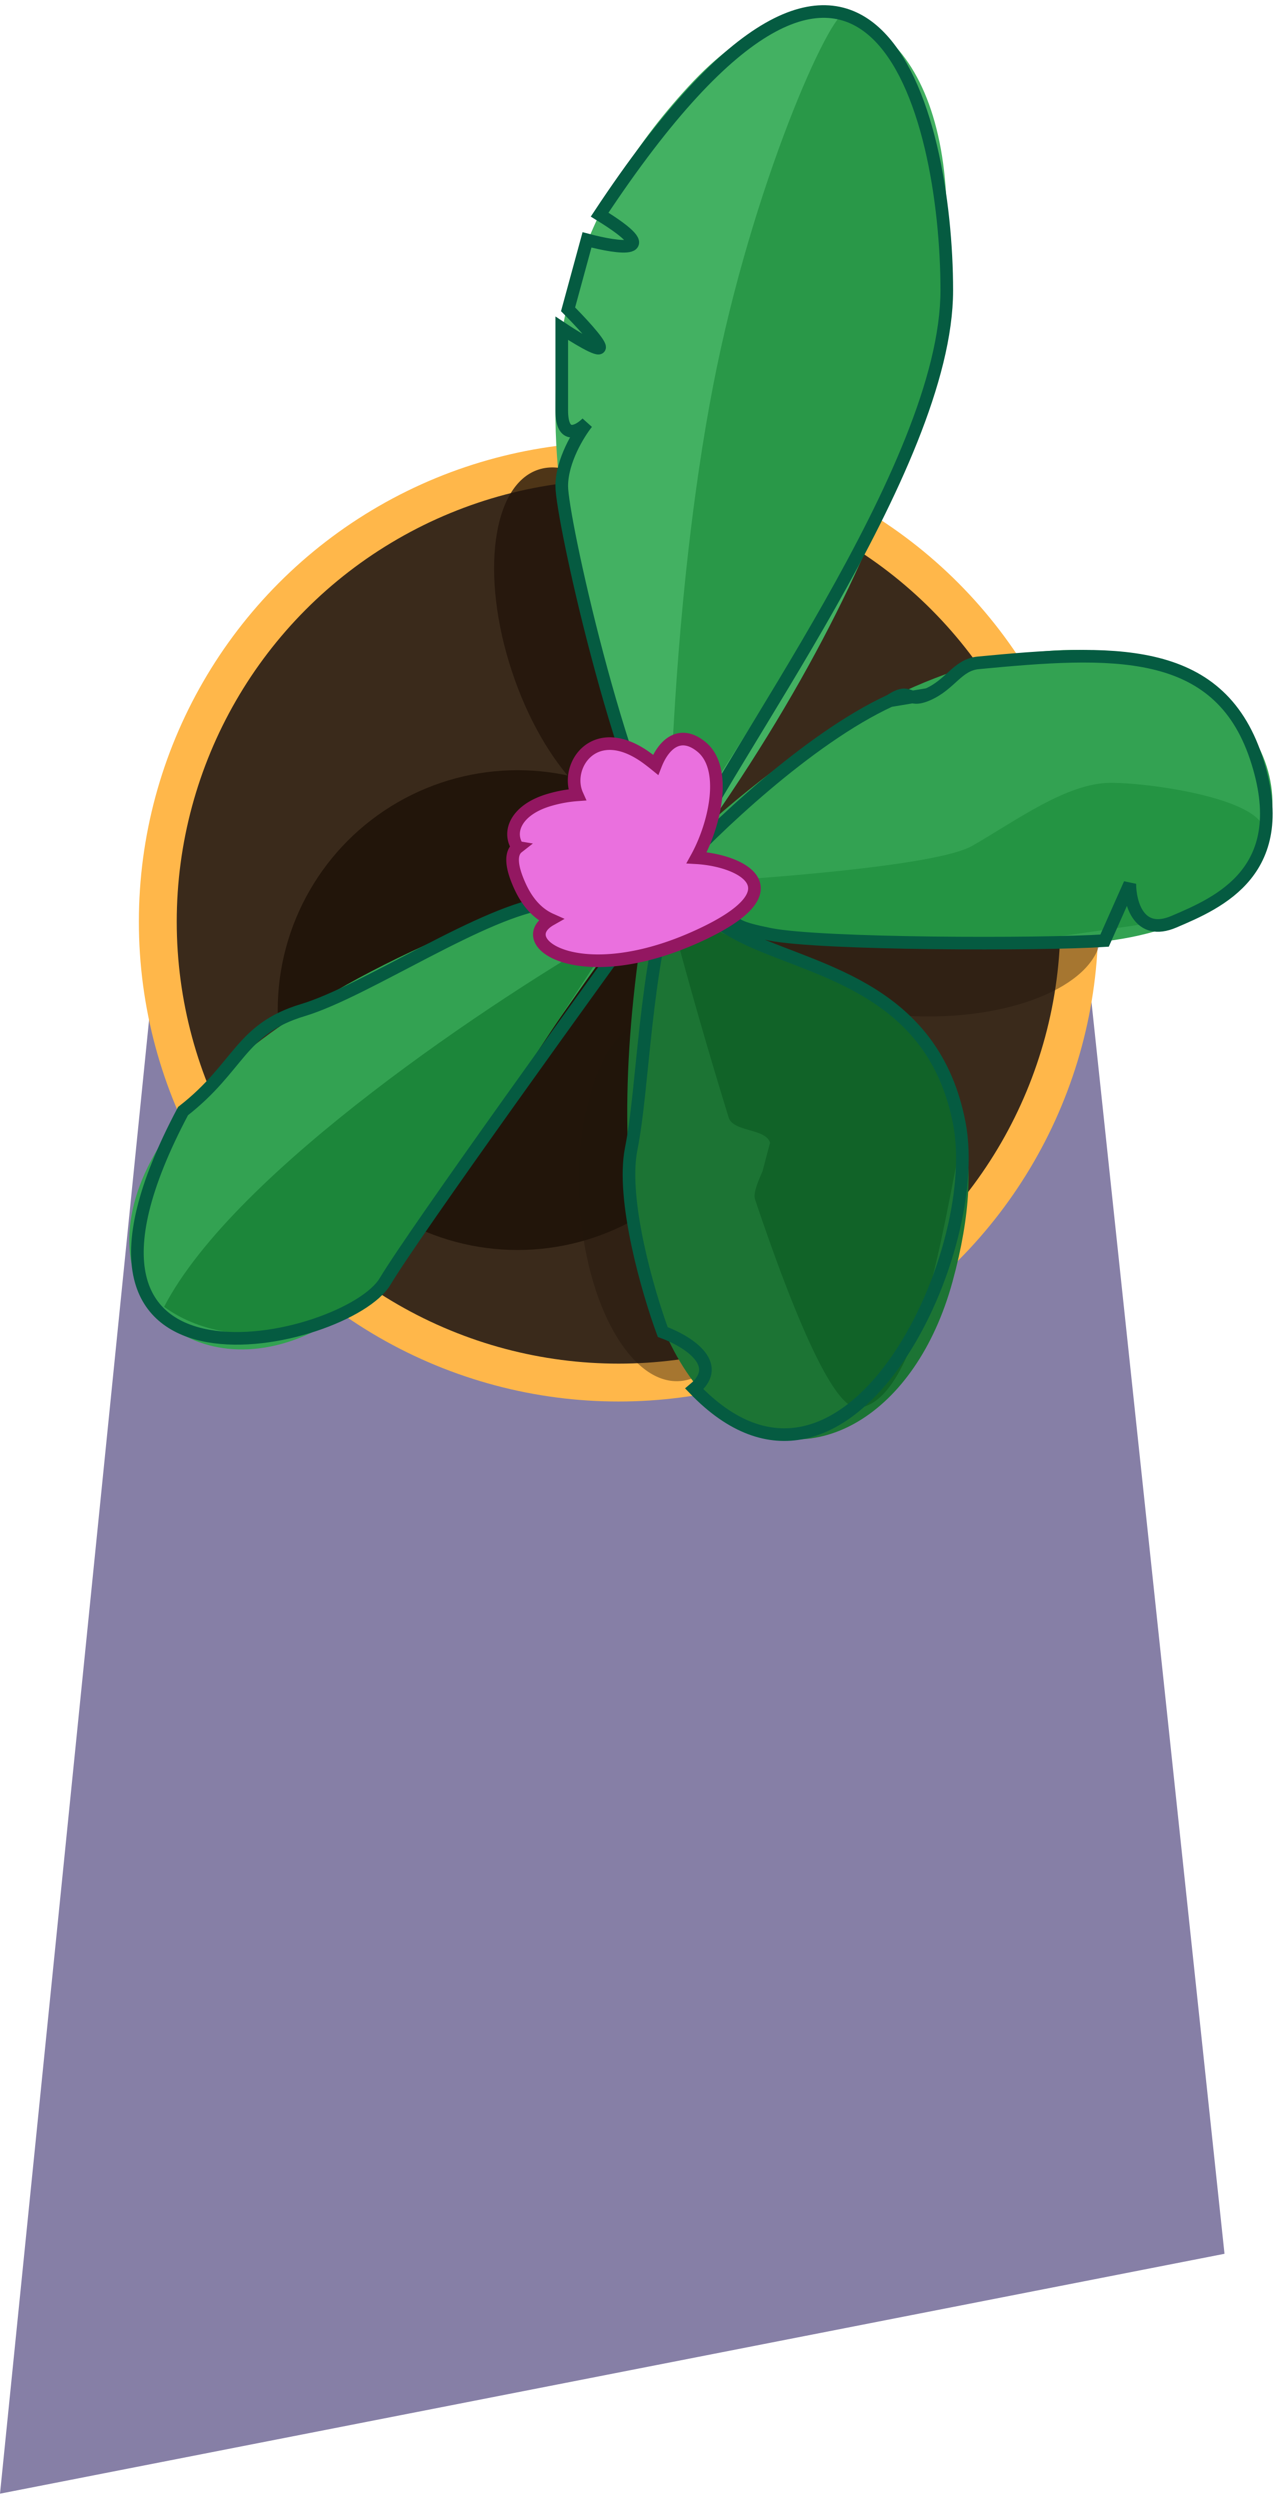 <svg width="101" height="198" viewBox="0 0 101 198" fill="none" xmlns="http://www.w3.org/2000/svg"><path opacity=".5" d="M0 197.5L13 69l73 6 11 103.5-97 19z" fill="#0F004F"/><circle cx="49" cy="73" r="36.5" fill="#3A2A1B" stroke="#FFB74A" stroke-width="3"/><circle cx="41" cy="80" r="19" fill="#22150A"/><ellipse opacity=".8" cx="47.194" cy="50.964" rx="7" ry="14.5" transform="rotate(-18.277 47.194 50.964)" fill="#22150A"/><ellipse opacity=".4" cx="52.905" cy="94.914" rx="7" ry="14.5" transform="rotate(-3.633 52.905 94.914)" fill="#22150A"/><ellipse opacity=".4" cx="72.73" cy="73.493" rx="7" ry="14.5" transform="rotate(91.957 72.73 73.493)" fill="#22150A"/><path d="M52.055 71c-5.937-24.772-15.833-44.236 2.474-64.143C72.835-13.049 90.646 20.128 52.055 71z" fill="#43B162"/><path d="M51.416 70.375c14.516 7.425 29.89 9.77 24.039 31.133-5.852 21.364-32.776 17.998-24.039-31.133z" fill="#1C7434"/><path d="M51.518 69.629c42.47-42.887 67.114 3.442 33.758 5.111-26.684 1.336-33.623-2.851-33.758-5.111z" fill="#33A252"/><path d="M77 67c-2.8 1.6-17.167 2.667-24 3 .167.667.7 2.1 1.5 2.5 1 .5 8.5 2 15.5 2.5s18-1.5 22-2 6.5-3.5 8-6.5S91.5 62 88 62s-7.5 3-11 5z" fill="#249443"/><path d="M51.609 68.413C-17 88 16.473 124.931 33.999 96.502c14.022-22.743 19.526-26.883 17.61-28.089z" fill="#33A252"/><path d="M13 103.5c5.6-10.8 26.333-24.5 36-30-6.167 9.5-18.9 28.8-20.5 30-2 1.5-10 4-15.5 0z" fill="#1C863A"/><path d="M74.5 25.503c2-14.5-5-24-7.5-24.5C65.81.765 59.558 14.716 56.5 30.5 53.135 47.866 53 67.24 53 67.501c6.667-10 19.9-30.399 21.5-41.999z" fill="#299848"/><path d="M53 72c3.5 1 3 2 9 3.5s15.5 8 14 15.5-3.5 20-8 20.5c-1.936.215-5.116-7.369-8.186-16.5-.165-.491.21-1.36.588-2.232L61 90.5c-.373-1.157-2.917-.828-3.28-2A409.182 409.182 0 0153 72z" fill="#116328"/><path d="M53.5 69c6.5 4 2.5 3.998 7.5 4.998 4 .8 21.5.834 26.5.5l2-4.5c0 1.5.7 4.2 3.5 3 3.5-1.5 9.5-3.998 6.5-12.998s-11.5-8.502-22-7.502c-1.66.158-2.179 1.698-4 2.5M53.5 69c.167 1 1.6 3.498 6 5.498 5.5 2.5 14.5 4 16.5 14.5s-9 33.5-21 21c2.4-2-.667-3.833-2.5-4.5-1.167-3.166-3.3-10.5-2.5-14.5 1-5 1-13.997 3.5-21.998zm0 0c-6.666 9.166-20.6 28.498-23 32.498-3 5-29 11-16-13.5 4.5-3.5 4.5-6.5 9.5-8s14.5-8 19.5-8.5M53.5 69c2.869-3.176 10.5-10.502 17-13.502M53.5 69c4-9 21.5-32 21.5-46s-6-38.5-27.5-6c5.2 3.199 1.5 2.665-1 1.998l-1.5 5.5c.833.833 2.5 2.6 2.5 3 0 .4-2-.833-3-1.5v6.5c0 2.4 1.333 1.667 2 1-.667.833-2 3-2 5 0 2.5 4.5 23.003 9 30.502zm17-13.502c1.741-1.137 1.27.262 3-.5m-3 .5l3-.5" stroke="#055B41"/><path d="M41.01 67.112c-.828-1.233-.109-2.93 2.35-3.71a10.51 10.51 0 012.355-.45c-1.03-2.304 1.421-5.948 5.568-2.885.23.17.448.34.654.507.663-1.7 1.964-2.777 3.62-1.432 2.08 1.689 1.106 6.108-.374 8.793 3.528.206 7.924 2.429.657 5.942-9.67 4.676-15.433.773-12.222-1.05-.93-.416-1.77-1.227-2.4-2.582-.813-1.749-.746-2.711-.207-3.133z" fill="#EA70DE" stroke="#931761"/></svg>